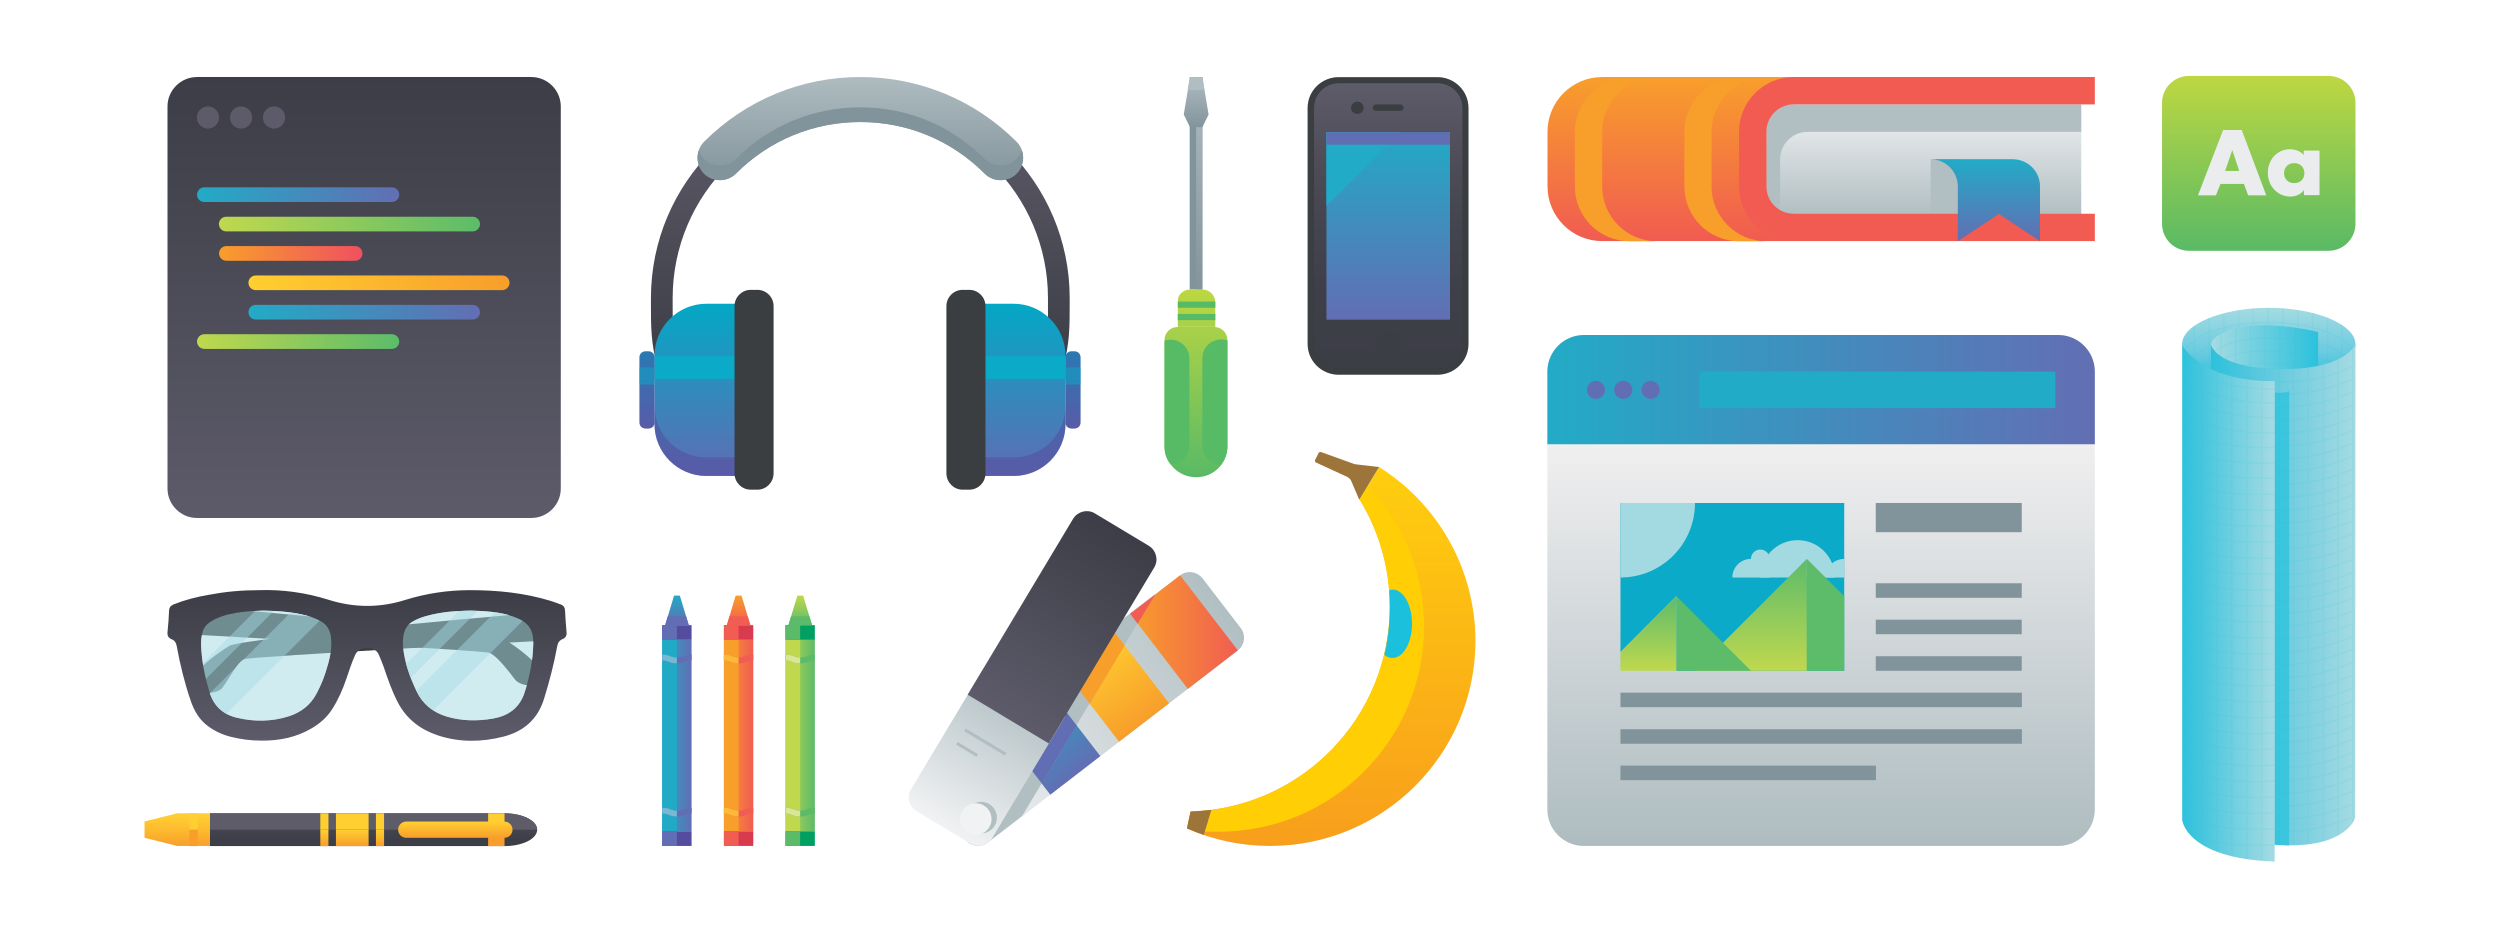 <svg id="Layer_1" xmlns="http://www.w3.org/2000/svg" xmlns:xlink="http://www.w3.org/1999/xlink" width="1600" height="600" viewBox="0 0 1600 600"><style>.st0{fill:url(#SVGID_1_);} .st1{fill:url(#SVGID_2_);} .st2{fill:#5F5C6A;} .st3{fill:#FFCF32;} .st4{fill:#F89E2B;} .st5{fill:url(#SVGID_3_);} .st6{fill:url(#SVGID_4_);} .st7{fill:url(#SVGID_5_);} .st8{fill:url(#SVGID_6_);} .st9{fill:url(#SVGID_7_);} .st10{fill:url(#SVGID_8_);} .st11{fill:url(#SVGID_9_);} .st12{fill:url(#SVGID_10_);} .st13{fill:none;stroke:#B1BFC3;stroke-width:2;stroke-miterlimit:10;} .st14{fill:#B1BFC3;} .st15{fill:#F15D52;} .st16{fill:#626EB3;} .st17{fill:url(#SVGID_11_);} .st18{fill:url(#SVGID_12_);} .st19{fill:#F1F2F3;} .st20{fill:url(#SVGID_13_);} .st21{fill:#FFCE04;} .st22{fill:#9D753A;} .st23{fill:#1BC0DD;} .st24{fill:#81939B;} .st25{fill:url(#SVGID_14_);} .st26{fill:url(#SVGID_15_);} .st27{fill:url(#SVGID_16_);} .st28{fill:#57BB66;} .st29{fill:#B0BEC2;} .st30{fill:url(#SVGID_17_);} .st31{fill:#3A3E41;} .st32{opacity:0.3;fill:#393E41;} .st33{fill:url(#SVGID_18_);} .st34{fill:url(#SVGID_19_);} .st35{fill:#22ABC6;} .st36{fill:url(#SVGID_20_);} .st37{opacity:0.8;fill:#FFCF32;} .st38{fill:#D93A4E;} .st39{fill:url(#SVGID_21_);} .st40{fill:url(#SVGID_22_);} .st41{fill:#21AAC5;} .st42{opacity:0.8;fill:#7ACCDB;} .st43{fill:#544C9E;} .st44{fill:url(#SVGID_23_);} .st45{fill:url(#SVGID_24_);} .st46{fill:#BFD84D;} .st47{fill:#5CBB69;} .st48{fill:#DAE695;} .st49{fill:#009F62;} .st50{fill:url(#SVGID_25_);} .st51{fill:url(#SVGID_26_);} .st52{fill:url(#SVGID_27_);} .st53{fill:#0BAAC8;} .st54{opacity:0.5;} .st55{fill:#534A9E;} .st56{fill:url(#SVGID_28_);} .st57{fill:url(#SVGID_29_);} .st58{opacity:0.5;fill:#534A9E;} .st59{opacity:0.5;fill:#0BAAC8;} .st60{fill:url(#SVGID_30_);} .st61{fill:url(#SVGID_31_);} .st62{fill:url(#SVGID_32_);} .st63{fill:#5D5B6A;} .st64{fill:url(#SVGID_33_);} .st65{fill:url(#SVGID_34_);} .st66{fill:url(#SVGID_35_);} .st67{fill:url(#SVGID_36_);} .st68{fill:url(#SVGID_37_);} .st69{fill:url(#SVGID_38_);} .st70{fill:url(#SVGID_39_);} .st71{fill:#A3DAE2;} .st72{opacity:0.45;} .st73{fill:url(#SVGID_40_);} .st74{fill:#EAECED;} .st75{fill:url(#SVGID_41_);} .st76{fill:url(#SVGID_42_);} .st77{fill:#F15B51;} .st78{fill:url(#SVGID_43_);} .st79{fill:url(#SVGID_44_);} .st80{fill:url(#SVGID_45_);} .st81{fill:url(#SVGID_46_);} .st82{fill:url(#SVGID_47_);} .st83{fill:#5CBC6A;} .st84{fill:url(#SVGID_48_);} .st85{opacity:0.1;} .st86{clip-path:url(#SVGID_49_);} .st87{fill:none;stroke:#1BC0DD;stroke-miterlimit:10;} .st88{fill:url(#SVGID_50_);} .st89{clip-path:url(#SVGID_51_);} .st90{fill:url(#SVGID_52_);} .st91{clip-path:url(#SVGID_53_);} .st92{opacity:0.6;fill:#1BC0DD;} .st93{fill:url(#SVGID_54_);} .st94{clip-path:url(#SVGID_55_);}</style><linearGradient id="SVGID_1_" gradientUnits="userSpaceOnUse" x1="113.417" y1="520.481" x2="113.417" y2="541.422"><stop offset="0" stop-color="#FFCF32"/><stop offset=".235" stop-color="#FFC831"/><stop offset=".629" stop-color="#FCB42E"/><stop offset="1" stop-color="#F89E2B"/></linearGradient><path class="st0" d="M113.4 520.5l-20.9 5.2v10.5l20.9 5.2h21v-20.9z"/><linearGradient id="SVGID_2_" gradientUnits="userSpaceOnUse" x1="239.063" y1="541.422" x2="239.063" y2="520.481"><stop offset="0" stop-color="#3C3E46"/><stop offset=".265" stop-color="#3E3F48"/><stop offset=".512" stop-color="#44454E"/><stop offset=".754" stop-color="#4F4E59"/><stop offset=".99" stop-color="#5E5B69"/><stop offset="1" stop-color="#5F5C6A"/></linearGradient><path class="st1" d="M322.8 520.5H134.4v21h188.5c11.6 0 20.9-4.7 20.9-10.5s-9.4-10.5-21-10.5z"/><path class="st2" d="M322.8 520.5c11.6 0 20.9 4.7 20.9 10.5h-20.9v-10.5z"/><path class="st2" d="M134.4 520.5h188.5V531H134.4z"/><path class="st3" d="M312.4 520.5h10.5V531h-10.5z"/><path class="st4" d="M312.4 531h10.5v10.5h-10.5z"/><path class="st3" d="M121.3 520.5h5.2V531h-5.2z"/><path class="st4" d="M121.3 531h5.2v10.5h-5.2z"/><linearGradient id="SVGID_3_" gradientUnits="userSpaceOnUse" x1="207.652" y1="530.952" x2="207.652" y2="541.422"><stop offset="0" stop-color="#FFCF32"/><stop offset="1" stop-color="#F89E2B"/></linearGradient><path class="st5" d="M205 531h5.2v10.5H205z"/><path class="st3" d="M205 520.5h5.2V531H205z"/><linearGradient id="SVGID_4_" gradientUnits="userSpaceOnUse" x1="243.251" y1="530.952" x2="243.251" y2="541.422"><stop offset="0" stop-color="#FFCF32"/><stop offset="1" stop-color="#F89E2B"/></linearGradient><path class="st6" d="M240.6 531h5.2v10.5h-5.2z"/><path class="st3" d="M240.6 520.5h5.2V531h-5.2zM215 520.5h20.9V531H215z"/><linearGradient id="SVGID_5_" gradientUnits="userSpaceOnUse" x1="225.451" y1="530.952" x2="225.451" y2="541.422"><stop offset="0" stop-color="#FFCF32"/><stop offset="1" stop-color="#F89E2B"/></linearGradient><path class="st7" d="M215 531h20.9v10.5H215z"/><linearGradient id="SVGID_6_" gradientUnits="userSpaceOnUse" x1="291.416" y1="525.717" x2="291.416" y2="536.187"><stop offset="0" stop-color="#FFCF32"/><stop offset="1" stop-color="#F89E2B"/></linearGradient><path class="st8" d="M322.8 536.2H260c-2.9 0-5.2-2.3-5.2-5.2 0-2.9 2.3-5.2 5.2-5.2h62.8c2.9 0 5.2 2.3 5.2 5.2.1 2.8-2.3 5.2-5.2 5.2z"/><g><linearGradient id="SVGID_7_" gradientUnits="userSpaceOnUse" x1="561.905" y1="-365.102" x2="784.008" y2="-365.102" gradientTransform="rotate(-37.57 1887.15 13.857)"><stop offset="0" stop-color="#F1F2F3"/><stop offset="1" stop-color="#B1BFC3"/></linearGradient><path class="st9" d="M755.3 368.2l-160 123.1c-4.4 3.4-5.2 9.8-1.8 14.2l24.6 32c3.4 4.4 9.8 5.2 14.2 1.8l160-123.1c4.4-3.4 5.2-9.8 1.8-14.2l-24.6-32c-3.5-4.3-9.8-5.2-14.2-1.8z"/><linearGradient id="SVGID_8_" gradientUnits="userSpaceOnUse" x1="642.67" y1="-334.815" x2="642.67" y2="-395.389" gradientTransform="rotate(-37.57 1887.15 13.857)"><stop offset="0" stop-color="#626EB3"/><stop offset="1" stop-color="#22ABC6"/></linearGradient><path class="st10" d="M704.2 483.9l-32 24.7-37-48 32-24.7z"/><linearGradient id="SVGID_9_" gradientUnits="userSpaceOnUse" x1="698.195" y1="-334.815" x2="698.195" y2="-395.389" gradientTransform="rotate(-37.57 1887.15 13.857)"><stop offset="0" stop-color="#F89E2B"/><stop offset="1" stop-color="#FFCF30"/></linearGradient><path class="st11" d="M748.2 450.1l-32 24.6-36.9-48 32-24.6z"/><linearGradient id="SVGID_10_" gradientUnits="userSpaceOnUse" x1="723.263" y1="404.541" x2="792.203" y2="404.541"><stop offset="0" stop-color="#F89E2B"/><stop offset="1" stop-color="#F15D52"/></linearGradient><path class="st12" d="M792.2 416.2l-32 24.7-36.9-48.1 32-24.6z"/><path class="st13" d="M625.4 480.9l18.5 24M617.4 487l12.3 16"/><path class="st14" d="M608.2 481.3l-14.7 24.4 24.4 31.7c3.4 4.4 9.8 5.2 14.2 1.8l22.1-17 23.1-38.6 61.9-103.3-131 101z"/><path class="st15" d="M739.4 380.5l-16.1 12.3 4.8 6.4z"/><path class="st4" d="M719.8 413.1l-8.5-11-32 24.6 18.1 23.7z"/><path class="st16" d="M677.4 483.7l11.7-19.4-21.9-28.4-32 24.7 31.6 40.9z"/><g><linearGradient id="SVGID_11_" gradientUnits="userSpaceOnUse" x1="-1790.641" y1="-2810.895" x2="-1689.686" y2="-2810.895" gradientTransform="rotate(-59.05 2355.79 -3254.594)"><stop offset="0" stop-color="#F1F2F3"/><stop offset="1" stop-color="#B1BFC3"/></linearGradient><path class="st17" d="M583 505.2c-2.9 4.8-1.3 11 3.5 13.9l34.6 20.8c4.8 2.9 11 1.3 13.9-3.5l46.7-77.9-51.9-31.2-46.8 77.9z"/><linearGradient id="SVGID_12_" gradientUnits="userSpaceOnUse" x1="-1709.877" y1="-2810.895" x2="-1568.539" y2="-2810.895" gradientTransform="rotate(-59.05 2355.79 -3254.594)"><stop offset="0" stop-color="#5D5B6A"/><stop offset="1" stop-color="#3C3D46"/></linearGradient><path class="st18" d="M686.8 332l-67.5 112.6 51.9 31.2 67.5-112.6c2.9-4.8 1.3-11-3.5-13.9l-34.6-20.8c-4.7-2.8-10.9-1.2-13.8 3.5z"/><path class="st13" d="M617.6 467.1l26 15.6M612.4 475.7l13 7.8"/><ellipse transform="rotate(-59.05 627.957 523.345)" class="st14" cx="628" cy="523.3" rx="10.1" ry="10.1"/><ellipse transform="rotate(-59.05 624.495 524.21)" class="st19" cx="624.5" cy="524.2" rx="10.1" ry="10.1"/></g></g><g><linearGradient id="SVGID_13_" gradientUnits="userSpaceOnUse" x1="852.038" y1="298.893" x2="852.038" y2="541.422"><stop offset="0" stop-color="#FFCE0E"/><stop offset="1" stop-color="#F89E1C"/></linearGradient><path class="st20" d="M882.6 298.9l-12.5 20.6c12.3 20 19.4 43.5 19.4 68.7 0 71.2-56.6 129.1-127.4 131.2l-2.3 10.8c16.2 7.3 34.1 11.2 53.1 11.2 72.4 0 131.4-58.7 131.4-131.4-.2-46.8-24.8-88-61.7-111.1z"/><path class="st21" d="M911.4 400.9c0-35-13.7-66.6-36-90.1l-5.4 8.7c12.3 20 19.4 43.5 19.4 68.7 0 71.2-56.6 129.1-127.4 131.2l-2.3 10.8c.6.2 2.8 1 3.4 1.4 6 .8 10.7.7 17 .7 72.4 0 131.3-58.7 131.3-131.4z"/><path class="st22" d="M882.6 298.9l-14.6-1.7-1.2-.2-21.4-7.7c-.6-.2-1 0-1.5.6l-2.3 4.6c-.2.6 0 1.2.6 1.5l20 9.2c1.2.6 2.3 1.7 2.7 2.9l5 11.7 12.7-20.9zM775.3 518.3c-4 .4-9.1.9-13.4 1.1l-2.3 10.8c3.5 1.5 7.1 2.9 10.8 4.2l4.9-16.1z"/><path class="st23" d="M891.2 421.1c6.9 0 12.5-9.8 12.5-21.9s-5.6-21.9-12.5-21.9c-.6 0-1.5.2-2.1.4.2 3.5.4 7.1.4 10.6 0 10.6-1.2 20.8-3.5 30.8 1.4 1.2 3.1 2 5.2 2z"/></g><g><path class="st24" d="M769.5 185.3h-8.1v-136h8.1v136z"/><linearGradient id="SVGID_14_" gradientUnits="userSpaceOnUse" x1="-1669.003" y1="-1855.267" x2="-1669.003" y2="-1719.304" gradientTransform="translate(2436.525 1904.598)"><stop offset="0" stop-color="#AEBCC0"/><stop offset="1" stop-color="#83949C"/></linearGradient><path class="st25" d="M769.5 185.3h-4v-136h4v136z"/><linearGradient id="SVGID_15_" gradientUnits="userSpaceOnUse" x1="-1670.984" y1="-1855.267" x2="-1670.984" y2="-1823.153" gradientTransform="translate(2436.525 1904.598)"><stop offset="0" stop-color="#AEBCC0"/><stop offset="1" stop-color="#83949C"/></linearGradient><path class="st26" d="M769.5 81.4l4-8.1-4-24h-7.9l-4 24 4 8.1h7.9z"/><linearGradient id="SVGID_16_" gradientUnits="userSpaceOnUse" x1="-1974.543" y1="2538.602" x2="-2094.657" y2="2538.602" gradientTransform="rotate(90 512.044 2791.995)"><stop offset="0" stop-color="#59BA65"/><stop offset="1" stop-color="#BDD741"/></linearGradient><path class="st27" d="M761.6 185.3h8.1c4.4 0 8.1 3.8 8.1 8.1v15.8h-24v-16.1c-.4-4.3 3.4-7.8 7.8-7.8zm3.7 120.1h.4c11.1 0 19.8-8.8 19.8-19.8v-68.2c0-4.4-3.8-8.1-8.1-8.1h-24c-4.4 0-8.1 3.8-8.1 8.1v68.2c.2 10.8 9 19.8 20 19.8z"/><path class="st28" d="M777.8 197h-24v-4h24v4zm0 7.9h-24v-4h24v4zm-8.3 24.4v56.1c0 6.5 5.4 11.9 11.9 11.9h.2c2.5-3.3 4-7.3 4-11.9v-67.6c-1.3-.4-2.5-.6-3.8-.6h-.2c-6.9.2-12.1 5.4-12.1 12.1zm-20.2 68c6.5 0 11.9-5.4 11.9-11.9v-56.1c0-6.5-5.4-11.9-11.9-11.9h-.2c-1.5 0-2.5.2-3.8.6v67.6c-.2 4.4 1.3 8.5 4 11.7z"/><path class="st29" d="M770.8 57.5l-1.3-8.1h-7.9l-1.5 8.1h10.7z"/></g><g><linearGradient id="SVGID_17_" gradientUnits="userSpaceOnUse" x1="888.424" y1="49.694" x2="888.424" y2="239.669"><stop offset="0" stop-color="#3C3D46"/><stop offset="1" stop-color="#33373A"/></linearGradient><path class="st30" d="M864.7 51.5h-12.1l-8 4.9-5.5 10.6v155.5l1.9 7.3 10.9 7.1h70.9l8.5-2.8 4.6-5.5 1.9-8.4V67l-3.7-8.8-7.7-4.9-10.5-1.8z"/><path class="st31" d="M939.8 69c0-10.8-8.9-19.6-19.8-19.6h-63.3c-10.9 0-19.8 8.8-19.8 19.6v151.2c0 10.8 8.9 19.6 19.8 19.6H920c10.9 0 19.8-8.8 19.8-19.6V69zm-19.7 166.9h-63.3c-8.7 0-15.8-7-15.8-15.7V69c0-8.7 7.1-15.7 15.8-15.7h63.3c8.7 0 15.8 7 15.8 15.7v151.2c0 8.7-7.1 15.7-15.8 15.7z"/><path class="st32" d="M939.8 69c0-10.8-8.9-19.6-19.8-19.6h-63.3c-10.9 0-19.8 8.8-19.8 19.6v151.2c0 10.8 8.9 19.6 19.8 19.6H920c10.9 0 19.8-8.8 19.8-19.6V69zm-19.7 166.9h-63.3c-8.7 0-15.8-7-15.8-15.7V69c0-8.7 7.1-15.7 15.8-15.7h63.3c8.7 0 15.8 7 15.8 15.7v151.2c0 8.7-7.1 15.7-15.8 15.7z"/><linearGradient id="SVGID_18_" gradientUnits="userSpaceOnUse" x1="888.423" y1="235.895" x2="888.423" y2="53.258"><stop offset="0" stop-color="#3C3E46"/><stop offset=".265" stop-color="#3E3F48"/><stop offset=".512" stop-color="#44454E"/><stop offset=".754" stop-color="#4F4E59"/><stop offset=".99" stop-color="#5E5B69"/><stop offset="1" stop-color="#5F5C6A"/></linearGradient><path class="st33" d="M935.9 69c0-8.7-7.1-15.7-15.8-15.7h-63.3c-8.7 0-15.8 7-15.8 15.7v151.2c0 8.7 7.1 15.7 15.8 15.7h63.3c8.7 0 15.8-7 15.8-15.7V69zm-87 135.5V84.7H928V204.5h-79.1z"/><linearGradient id="SVGID_19_" gradientUnits="userSpaceOnUse" x1="888.423" y1="84.68" x2="888.423" y2="204.555"><stop offset="0" stop-color="#21AAC5"/><stop offset="1" stop-color="#626EB3"/></linearGradient><path class="st34" d="M848.9 84.7H928v119.9h-79.1z"/><path class="st35" d="M848.9 84.7v47.1l47.4-47.1z"/><path class="st16" d="M848.9 84.7H928v7.9h-79.1z"/><path class="st31" d="M896.3 70.9h-15.8c-1.1 0-2-.9-2-2s.9-2 2-2h15.8c1.1 0 2 .9 2 2s-.9 2-2 2z"/><ellipse class="st31" cx="868.7" cy="69" rx="4" ry="3.9"/><path class="st32" d="M896.3 70.9h-15.8c-1.1 0-2-.9-2-2s.9-2 2-2h15.8c1.1 0 2 .9 2 2s-.9 2-2 2z"/><ellipse class="st32" cx="868.7" cy="69" rx="4" ry="3.9"/><ellipse class="st32" cx="888.4" cy="220.2" rx="8.4" ry="8.4"/></g><g><linearGradient id="SVGID_20_" gradientUnits="userSpaceOnUse" x1="5107.441" y1="-4232.905" x2="5107.441" y2="-4214.061" gradientTransform="rotate(-90 5137.19 441.008)"><stop offset="0" stop-color="#F89E2B"/><stop offset="1" stop-color="#F15D52"/></linearGradient><path class="st36" d="M463.3 409.5h18.8V532h-18.8z"/><path class="st4" d="M463.3 409.5h9.4V532h-9.4z"/><path class="st15" d="M468.7 420c1.1.4 2 .8 4 .8s2.9-.4 4-.8c1.3-.5 2.7-1.1 5.4-1.1v3.8c-2 0-2.9.4-4 .8-1.3.5-2.7 1.1-5.4 1.1s-4.1-.6-5.4-1.1c-1.1-.4-2-.8-4-.8v-3.8c2.7 0 4.1.6 5.4 1.1zM468.7 518c1.1.4 2 .8 4 .8s2.9-.4 4-.8c1.3-.5 2.7-1.1 5.4-1.1v3.8c-2 0-2.9.4-4 .8-1.3.5-2.7 1.1-5.4 1.1s-4.1-.6-5.4-1.1c-1.1-.4-2-.8-4-.8v-3.8c2.7 0 4.1.6 5.4 1.1z"/><path class="st37" d="M472.7 424.6v-3.8c-2 0-2.9-.4-4-.8-1.3-.5-2.7-1.1-5.4-1.1v3.8c2 0 2.9.4 4 .8 1.2.5 2.7 1.1 5.4 1.1zM472.7 522.6v-3.8c-2 0-2.9-.4-4-.8-1.3-.5-2.7-1.1-5.4-1.1v3.8c2 0 2.9.4 4 .8 1.2.5 2.7 1.1 5.4 1.1z"/><path class="st38" d="M463.3 532h18.8v9.4h-18.8zM463.3 400.1h18.8v9.4h-18.8z"/><path class="st15" d="M463.3 400.1h9.4v9.4h-9.4zM463.3 532h9.4v9.4h-9.4z"/><linearGradient id="SVGID_21_" gradientUnits="userSpaceOnUse" x1="5196.95" y1="-4223.483" x2="5178.106" y2="-4223.483" gradientTransform="rotate(-90 5137.19 441.008)"><stop offset="0" stop-color="#F89E2B"/><stop offset="1" stop-color="#F15D52"/></linearGradient><path class="st39" d="M465.2 400.1l5.6-18.9h3.8l5.6 18.9z"/><path class="st15" d="M466.9 394.4l-1.7 5.7h15l-1.7-5.7z"/><g><linearGradient id="SVGID_22_" gradientUnits="userSpaceOnUse" x1="5107.441" y1="-4272.355" x2="5107.441" y2="-4253.512" gradientTransform="rotate(-90 5137.19 441.008)"><stop offset="0" stop-color="#21AAC5"/><stop offset="1" stop-color="#626EB3"/></linearGradient><path class="st40" d="M423.8 409.5h18.8V532h-18.8z"/><path class="st41" d="M423.8 409.5h9.4V532h-9.4z"/><path class="st16" d="M429.2 420c1.1.4 2 .8 4 .8s2.9-.4 4-.8c1.3-.5 2.7-1.1 5.4-1.1v3.8c-2 0-2.9.4-4 .8-1.3.5-2.7 1.1-5.4 1.1s-4.1-.6-5.4-1.1c-1.1-.4-2-.8-4-.8v-3.8c2.7 0 4.2.6 5.4 1.1zM429.2 518c1.1.4 2 .8 4 .8s2.9-.4 4-.8c1.3-.5 2.7-1.1 5.4-1.1v3.8c-2 0-2.9.4-4 .8-1.3.5-2.7 1.1-5.4 1.1s-4.1-.6-5.4-1.1c-1.1-.4-2-.8-4-.8v-3.8c2.7 0 4.2.6 5.4 1.1z"/><path class="st42" d="M433.2 424.6v-3.8c-2 0-2.9-.4-4-.8-1.3-.5-2.7-1.1-5.4-1.1v3.8c2 0 2.9.4 4 .8 1.3.5 2.7 1.1 5.4 1.1zM433.2 522.6v-3.8c-2 0-2.9-.4-4-.8-1.3-.5-2.7-1.1-5.4-1.1v3.8c2 0 2.9.4 4 .8 1.3.5 2.7 1.1 5.4 1.1z"/><path class="st43" d="M423.8 532h18.8v9.4h-18.8zM423.8 400.1h18.8v9.4h-18.8z"/><path class="st16" d="M423.8 400.1h9.4v9.4h-9.4zM423.8 532h9.4v9.4h-9.4z"/><linearGradient id="SVGID_23_" gradientUnits="userSpaceOnUse" x1="5196.95" y1="-4262.934" x2="5178.106" y2="-4262.934" gradientTransform="rotate(-90 5137.19 441.008)"><stop offset="0" stop-color="#21AAC5"/><stop offset="1" stop-color="#626EB3"/></linearGradient><path class="st44" d="M425.7 400.1l5.7-18.9h3.7l5.7 18.9z"/><path class="st16" d="M427.4 394.4l-1.7 5.7h15.1l-1.7-5.7z"/></g><g><linearGradient id="SVGID_24_" gradientUnits="userSpaceOnUse" x1="5107.441" y1="-4174.611" x2="5107.441" y2="-4193.455" gradientTransform="rotate(-90 5137.19 441.008)"><stop offset="0" stop-color="#5CBB69"/><stop offset="1" stop-color="#BFD84D"/></linearGradient><path class="st45" d="M502.7 409.5h18.8V532h-18.8z"/><path class="st46" d="M502.7 409.5h9.4V532h-9.4z"/><path class="st47" d="M508.1 420c1.1.4 2 .8 4 .8s2.9-.4 4-.8c1.3-.5 2.7-1.1 5.4-1.1v3.8c-2 0-2.9.4-4 .8-1.3.5-2.7 1.1-5.4 1.1s-4.1-.6-5.4-1.1c-1.1-.4-2-.8-4-.8v-3.8c2.7 0 4.2.6 5.4 1.1zM508.1 518c1.1.4 2 .8 4 .8s2.9-.4 4-.8c1.3-.5 2.7-1.1 5.4-1.1v3.8c-2 0-2.9.4-4 .8-1.3.5-2.7 1.1-5.4 1.1s-4.1-.6-5.4-1.1c-1.1-.4-2-.8-4-.8v-3.8c2.7 0 4.2.6 5.4 1.1z"/><path class="st48" d="M512.1 424.6v-3.8c-2 0-2.9-.4-4-.8-1.3-.5-2.7-1.1-5.4-1.1v3.8c2 0 2.9.4 4 .8 1.3.5 2.7 1.1 5.4 1.1zM512.1 522.6v-3.8c-2 0-2.9-.4-4-.8-1.3-.5-2.7-1.1-5.4-1.1v3.8c2 0 2.9.4 4 .8 1.3.5 2.7 1.1 5.4 1.1z"/><path class="st49" d="M502.7 532h18.8v9.4h-18.8zM502.7 400.1h18.8v9.4h-18.8z"/><path class="st47" d="M502.7 400.1h9.4v9.4h-9.4zM502.7 532h9.4v9.4h-9.4z"/><linearGradient id="SVGID_25_" gradientUnits="userSpaceOnUse" x1="5178.106" y1="-4184.033" x2="5196.95" y2="-4184.033" gradientTransform="rotate(-90 5137.19 441.008)"><stop offset="0" stop-color="#5CBB69"/><stop offset="1" stop-color="#BFD84D"/></linearGradient><path class="st50" d="M504.6 400.1l5.7-18.9h3.7l5.7 18.9z"/><path class="st47" d="M506.3 394.4l-1.7 5.7h15.1l-1.7-5.7z"/></g></g><g><linearGradient id="SVGID_26_" gradientUnits="userSpaceOnUse" x1="550.578" y1="234.375" x2="550.578" y2="56.776"><stop offset="0" stop-color="#3C3E46"/><stop offset="1" stop-color="#5F5C6A"/></linearGradient><path class="st51" d="M421 234.4c-4.5-13-4.4-26.7-4.4-40v-3.6c0-73.9 60.1-134 134-134s134 60.1 134 134v3.6c0 13.3.1 27-4.4 40l-13.1-4.5c3.7-10.8 3.7-22.8 3.6-35.5v-3.6c0-66.2-53.9-120.1-120.1-120.1s-120.1 53.9-120.1 120.1v3.6c0 12.7-.1 24.7 3.6 35.5l-13.1 4.5z"/><linearGradient id="SVGID_27_" gradientUnits="userSpaceOnUse" x1="897.083" y1="194.354" x2="897.083" y2="304.588" gradientTransform="matrix(-1 0 0 1 1350.296 0)"><stop offset="0" stop-color="#03A8C6"/><stop offset="1" stop-color="#606CB2"/></linearGradient><path class="st52" d="M452.1 304.6h35.4V194.4h-35.4c-18.3 0-33.2 14.9-33.2 33.2v43.8c0 18.3 14.9 33.2 33.2 33.2z"/><path class="st53" d="M418.9 227.8h58.9v14.7h-58.9z"/><path class="st54 st55" d="M418.9 259.7v11.9c0 18.2 14.8 33 33 33h35.7v-11.9h-35.7c-18.2 0-33-14.8-33-33z"/><path class="st31" d="M484.7 313.4h-4.2c-5.7 0-10.4-4.6-10.4-10.4V195.9c0-5.7 4.6-10.4 10.4-10.4h4.2c5.7 0 10.4 4.6 10.4 10.4V303c-.1 5.8-4.7 10.4-10.4 10.4z"/><linearGradient id="SVGID_28_" gradientUnits="userSpaceOnUse" x1="195.365" y1="194.354" x2="195.365" y2="304.588" gradientTransform="translate(452.21)"><stop offset="0" stop-color="#03A8C6"/><stop offset="1" stop-color="#606CB2"/></linearGradient><path class="st56" d="M648.7 304.6h-35.4V194.4h35.4c18.3 0 33.2 14.9 33.2 33.2v43.8c0 18.3-14.9 33.2-33.2 33.2z"/><path class="st53" d="M623 227.8h58.9v14.7H623z"/><path class="st54 st55" d="M681.9 259.7v11.9c0 18.2-14.8 33-33 33h-35.7v-11.9h35.7c18.2 0 33-14.8 33-33z"/><path class="st31" d="M616.1 313.4h4.2c5.7 0 10.4-4.6 10.4-10.4V195.9c0-5.7-4.6-10.4-10.4-10.4h-4.2c-5.7 0-10.4 4.6-10.4 10.4V303c.1 5.8 4.7 10.4 10.4 10.4z"/><linearGradient id="SVGID_29_" gradientUnits="userSpaceOnUse" x1="686.72" y1="224.778" x2="686.72" y2="274.165"><stop offset="0" stop-color="#03A8C6"/><stop offset="1" stop-color="#606CB2"/></linearGradient><path class="st57" d="M687.8 274.2h-2.2c-2.1 0-3.7-1.7-3.7-3.7v-41.9c0-2.1 1.7-3.7 3.7-3.7h2.2c2.1 0 3.7 1.7 3.7 3.7v41.9c0 2-1.6 3.7-3.7 3.7z"/><path class="st58" d="M687.8 274.2h-2.2c-2.1 0-3.7-1.7-3.7-3.7v-41.9c0-2.1 1.7-3.7 3.7-3.7h2.2c2.1 0 3.7 1.7 3.7 3.7v41.9c0 2-1.6 3.7-3.7 3.7z"/><path class="st59" d="M681.9 235.1h9.6v11h-9.6z"/><linearGradient id="SVGID_30_" gradientUnits="userSpaceOnUse" x1="414.069" y1="224.778" x2="414.069" y2="274.165"><stop offset="0" stop-color="#03A8C6"/><stop offset="1" stop-color="#606CB2"/></linearGradient><path class="st60" d="M415.2 274.2H413c-2.1 0-3.7-1.7-3.7-3.7v-41.9c0-2.1 1.7-3.7 3.7-3.7h2.2c2.1 0 3.7 1.7 3.7 3.7v41.9c0 2-1.7 3.7-3.7 3.7z"/><path class="st58" d="M415.2 274.2H413c-2.1 0-3.7-1.7-3.7-3.7v-41.9c0-2.1 1.7-3.7 3.7-3.7h2.2c2.1 0 3.7 1.7 3.7 3.7v41.9c0 2-1.7 3.7-3.7 3.7z"/><path class="st59" d="M409.2 235.1h9.6v11h-9.6z"/><linearGradient id="SVGID_31_" gradientUnits="userSpaceOnUse" x1="550.577" y1="49.331" x2="550.577" y2="115.319"><stop offset="0" stop-color="#AEBCC0"/><stop offset="1" stop-color="#83949C"/></linearGradient><path class="st61" d="M640.4 115.3c-3.7 0-7.4-1.4-10.2-4.2-21.3-21.3-49.5-33-79.6-33-30.1 0-58.4 11.7-79.6 33-5.6 5.6-14.7 5.6-20.4 0-5.6-5.6-5.6-14.7 0-20.4 26.7-26.7 62.2-41.4 100-41.4s73.3 14.7 100 41.4c5.6 5.6 5.6 14.7 0 20.4-2.8 2.8-6.5 4.2-10.2 4.2z"/><g><path class="st24" d="M650.6 101.7c-2.8 2.8-6.5 4.2-10.2 4.2-3.7 0-7.4-1.4-10.2-4.2-21.3-21.3-49.5-33-79.6-33-30.1 0-58.4 11.7-79.6 33-5.6 5.6-14.7 5.6-20.4 0-1.6-1.6-2.7-3.5-3.4-5.5-1.7 5-.6 10.9 3.4 14.9 5.6 5.6 14.7 5.6 20.4 0 21.3-21.3 49.5-33 79.6-33 30.1 0 58.4 11.7 79.6 33 2.8 2.8 6.5 4.2 10.2 4.2 3.7 0 7.4-1.4 10.2-4.2 4-4 5.2-9.8 3.4-14.9-.7 2-1.8 3.9-3.4 5.5z"/></g></g><g><linearGradient id="SVGID_32_" gradientUnits="userSpaceOnUse" x1="233.08" y1="331.461" x2="233.08" y2="49.331"><stop offset="0" stop-color="#5D5B6A"/><stop offset="1" stop-color="#3C3D46"/></linearGradient><path class="st62" d="M358.9 312.7c0 10.3-8.5 18.8-18.8 18.8H126c-10.3 0-18.8-8.5-18.8-18.8V68.1c0-10.3 8.5-18.8 18.8-18.8h214.1c10.3 0 18.8 8.5 18.8 18.8v244.6z"/><circle class="st63" cx="133.1" cy="75.2" r="7.1"/><circle class="st63" cx="154.3" cy="75.2" r="7.1"/><circle class="st63" cx="175.4" cy="75.2" r="7.1"/><linearGradient id="SVGID_33_" gradientUnits="userSpaceOnUse" x1="126.038" y1="124.565" x2="255.481" y2="124.565"><stop offset="0" stop-color="#22ABC6"/><stop offset="1" stop-color="#626EB3"/></linearGradient><path class="st64" d="M250.8 129.3h-120c-2.6 0-4.7-2.1-4.7-4.7s2.1-4.7 4.7-4.7h120c2.6 0 4.7 2.1 4.7 4.7s-2.1 4.7-4.7 4.7z"/><linearGradient id="SVGID_34_" gradientUnits="userSpaceOnUse" x1="126.038" y1="218.608" x2="255.481" y2="218.608"><stop offset="0" stop-color="#C0D84E"/><stop offset="1" stop-color="#5CBC6A"/></linearGradient><path class="st65" d="M250.8 223.3h-120c-2.6 0-4.7-2.1-4.7-4.7s2.1-4.7 4.7-4.7h120c2.6 0 4.7 2.1 4.7 4.7s-2.1 4.7-4.7 4.7z"/><linearGradient id="SVGID_35_" gradientUnits="userSpaceOnUse" x1="158.953" y1="199.799" x2="307.205" y2="199.799"><stop offset="0" stop-color="#22ABC6"/><stop offset="1" stop-color="#626EB3"/></linearGradient><path class="st66" d="M302.5 204.5H163.7c-2.6 0-4.7-2.1-4.7-4.7s2.1-4.7 4.7-4.7h138.8c2.6 0 4.7 2.1 4.7 4.7s-2.1 4.7-4.7 4.7z"/><linearGradient id="SVGID_36_" gradientUnits="userSpaceOnUse" x1="140.145" y1="143.373" x2="307.205" y2="143.373"><stop offset="0" stop-color="#C0D84E"/><stop offset="1" stop-color="#5CBC6A"/></linearGradient><path class="st67" d="M302.5 148.1H144.8c-2.6 0-4.7-2.1-4.7-4.7s2.1-4.7 4.7-4.7h157.7c2.6 0 4.7 2.1 4.7 4.7s-2.1 4.7-4.7 4.7z"/><linearGradient id="SVGID_37_" gradientUnits="userSpaceOnUse" x1="158.953" y1="180.991" x2="326.014" y2="180.991"><stop offset="0" stop-color="#FFCF30"/><stop offset="1" stop-color="#F89E2B"/></linearGradient><path class="st68" d="M321.3 185.7H163.7c-2.6 0-4.7-2.1-4.7-4.7s2.1-4.7 4.7-4.7h157.7c2.6 0 4.7 2.1 4.7 4.7s-2.2 4.7-4.8 4.7z"/><linearGradient id="SVGID_38_" gradientUnits="userSpaceOnUse" x1="140.145" y1="162.182" x2="231.97" y2="162.182"><stop offset="0" stop-color="#F89E2B"/><stop offset="1" stop-color="#F05060"/></linearGradient><path class="st69" d="M227.3 166.9h-82.4c-2.6 0-4.7-2.1-4.7-4.7s2.1-4.7 4.7-4.7h82.4c2.6 0 4.7 2.1 4.7 4.7s-2.1 4.7-4.7 4.7z"/></g><g><path class="st31" d="M111.3 386.7s202.9 17.3 211.5 22.5c8.6 5.2 22.5 15.5 24.9 23.5 2.4 8-14 7.5-18 2.3s-11.8-15.5-16.5-17.2-197.8-12.1-197.8-12.1l-4.1-19z"/><path class="st31" d="M358.4 390.8s-202.9 17.3-211.5 22.5-22.5 15.5-24.9 23.5c-2.4 8 16.3 8.6 20.3 3.4 4-5.2 9.6-16.7 14.3-18.4s197.8-12.1 197.8-12.1l4-18.9z"/><linearGradient id="SVGID_39_" gradientUnits="userSpaceOnUse" x1="234.923" y1="474.125" x2="234.923" y2="377.617"><stop offset="0" stop-color="#5D5B6A"/><stop offset="1" stop-color="#3C3D46"/></linearGradient><path class="st70" d="M165.9 377.7c14.5-.5 29.7 1.5 44.5 6.2 16.2 5.1 32.6 5.2 48.8.1 13.5-4.2 27.3-6.3 41.5-6.3 17.5 0 34.7 1.7 51.5 6.8 2.3.7 4.6 1.6 6.8 2.4 1.6.6 2.5 1.7 2.6 3.6.2 4.7.6 9.4 1 14.1.2 2.2-.6 3.6-2.5 4.4-2.2.9-3.1 2.4-3.5 4.7-2.1 11.4-5 22.5-8.4 33.5-4.1 13.2-13.1 21-26.2 24.3-13.9 3.5-27.8 3.7-41.6-.8-11.2-3.7-20.2-10.4-25.8-21.2-3.8-7.3-6.4-14.9-9-22.6-.9-2.6-2-5-3-7.5-1.5-3.8-4.4-4.6-8-4.6-3.6 0-6 1.4-7.5 4.8-2.2 4.9-3.7 9.9-5.5 15-2.3 6.8-5.2 13.3-9.1 19.4-3.3 5.1-7.7 9-13 12.1-10 5.9-20.8 8-32.3 7.9-6.5 0-12.9-.8-19.3-2.4-5.4-1.3-10.3-3.6-14.7-6.8-5.5-4-8.8-9.6-11-15.9-4-11.5-6.9-23.4-9.1-35.4-.4-2.2-1.3-3.6-3.3-4.4-2-.8-2.8-2.2-2.6-4.5.5-4.6.8-9.2 1-13.7.1-2.2 1.1-3.3 3-4.1 7.2-2.9 14.7-4.8 22.3-6.1 10.5-2 20.9-3 32.4-3zm2.5 13.1c-3.9.3-8.5.2-13 .8-6.1.8-12.2 1.9-17.8 4.7-3.8 1.9-7.1 4.2-8.1 8.8-.6 2.6-.9 5.2-.8 7.8.4 10.3 2.4 20.3 5.4 30.1 2.7 8.7 8.5 14.2 17.3 16.3 11.1 2.7 22.3 2.6 33.2-.8 8-2.5 14.2-7.3 18.1-14.8 2.3-4.4 4.3-9 5.8-13.8 2.3-7.3 4.3-14.6 3.3-22.4-.6-4.3-2.4-7.8-6.4-10-1.9-1-3.7-1.9-5.7-2.5-10.1-3.3-20.3-4-31.3-4.2zm132.7 0c-6.9.2-13.5.4-20.1 1.6-5.9 1.1-11.7 2.4-16.9 5.4-2.9 1.7-4.7 4.1-5.5 7.3-.8 3-.9 6.1-.6 9.2 1 9.9 4.3 19 8.5 27.9 3.9 8.3 10.4 13.6 19.1 16.3 9.8 3 19.8 3.1 29.8 1.4 9.9-1.7 17.1-6.8 20.3-16.6 3.3-10.1 5.3-20.4 5.6-31.1.3-9.2-3-13.9-11.6-17.2-.4-.2-.9-.3-1.3-.5-9-3-18.3-3.5-27.3-3.7z"/><g class="st54"><path class="st71" d="M329.7 395.1c-.4-.2-.9-.3-1.3-.5-8.9-3.1-18.2-3.6-27.3-3.8-6.9.2-13.5.4-20.1 1.6-5.9 1.1-11.7 2.4-16.9 5.4-2.9 1.7-4.7 4.1-5.5 7.3-.8 3-.9 6.1-.6 9.2 1 9.9 4.3 19 8.5 27.9 3.9 8.3 10.4 13.6 19.1 16.3 9.8 3 19.8 3.1 29.8 1.4 9.9-1.7 17.1-6.8 20.3-16.6 3.3-10.1 5.3-20.4 5.6-31.1.2-9.2-3-13.9-11.6-17.1zM205.3 397.6c-1.9-1-3.7-1.9-5.7-2.5-9.9-3.3-20.1-4-31.2-4.3-3.9.3-8.5.2-13 .8-6.1.8-12.2 1.9-17.8 4.7-3.8 1.9-7.1 4.2-8.1 8.8-.6 2.6-.9 5.2-.8 7.8.4 10.3 2.4 20.3 5.4 30.1 2.7 8.7 8.5 14.2 17.3 16.3 11.1 2.7 22.3 2.6 33.2-.8 8-2.5 14.2-7.3 18.1-14.8 2.3-4.4 4.3-9 5.8-13.8 2.3-7.3 4.3-14.6 3.3-22.4-.7-4.3-2.5-7.8-6.5-9.9z"/></g><g class="st72"><path class="st71" d="M199.5 395c-4.4-1.5-8.9-2.4-13.5-3l-51.7 51.7c2.1 6 5.6 10.4 10.7 13.1l59.6-59.6c-1.6-.8-3.3-1.6-5.1-2.2zM168.4 390.8c-1.6.1-3.3.2-5.1.2l-33.5 33.5c.5 3.4 1.2 6.7 2 10l43.5-43.5c-2.3-.1-4.6-.2-6.9-.2z"/></g><g class="st72"><path class="st71" d="M329.7 395.1c-.4-.2-.9-.3-1.3-.5-3.9-1.4-7.8-2.2-11.7-2.8L266.5 442s0 .1.1.1c2.5 5.4 6.1 9.5 10.7 12.5l57.3-57.3c-1.5-.8-3.1-1.5-4.9-2.2zM301.1 390.8c-2.4.1-4.9.1-7.3.3L259.9 425c.8 3 1.8 6 2.9 8.9l42.9-42.9c-1.5-.1-3.1-.2-4.6-.2z"/></g></g><g><linearGradient id="SVGID_40_" gradientUnits="userSpaceOnUse" x1="1445.611" y1="160.464" x2="1445.611" y2="48.578"><stop offset="0" stop-color="#59BA65"/><stop offset="1" stop-color="#BDD741"/></linearGradient><path class="st73" d="M1490.3 160.5h-89.4c-9.5 0-17.2-7.7-17.2-17.2V65.8c0-9.5 7.7-17.2 17.2-17.2h89.4c9.5 0 17.2 7.7 17.2 17.2v77.4c0 9.5-7.7 17.3-17.2 17.3z"/><path class="st74" d="M1421.1 117.7l-2.9 7.3h-11.5l16.1-41.8h11.9l15.7 41.8h-11.6l-2.7-7.3h-15zm7.6-21.6h-.1l-4.5 13.3h9l-4.4-13.3zM1484.6 124.9h-10.1v-3.2h-.1c-1.8 2.8-5.3 4.1-8.6 4.1-8.4 0-14.4-7-14.4-15.2s5.8-15.1 14.2-15.1c3.3 0 6.7 1.2 8.8 3.7v-2.8h10.1v28.5zm-22.8-14.1c0 3.6 2.4 6.4 6.5 6.4s6.5-2.8 6.5-6.4c0-3.5-2.4-6.4-6.5-6.4s-6.5 2.9-6.5 6.4z"/></g><g><linearGradient id="SVGID_41_" gradientUnits="userSpaceOnUse" x1="1069.168" y1="154.436" x2="1069.168" y2="49.331"><stop offset="0" stop-color="#F15B51"/><stop offset="1" stop-color="#F89E2B"/></linearGradient><path class="st75" d="M1025.4 49.3c-19.3 0-35 15.7-35 35v35c0 19.3 15.7 35 35 35H1148v-105h-122.6z"/><path class="st4" d="M1025.4 119.4v-35c0-19.3 15.7-35 35-35h-17.5c-19.3 0-35 15.7-35 35v35c0 19.3 15.7 35 35 35h17.5c-19.3 0-35-15.7-35-35zM1095.4 119.4v-35c0-19.3 15.7-35 35-35H1113c-19.3 0-35 15.7-35 35v35c0 19.3 15.7 35 35 35h17.5c-19.4 0-35.1-15.7-35.1-35z"/><linearGradient id="SVGID_42_" gradientUnits="userSpaceOnUse" x1="1231.205" y1="136.918" x2="1231.205" y2="66.848"><stop offset="0" stop-color="#B1BFC3"/><stop offset="1" stop-color="#F1F2F3"/></linearGradient><path class="st76" d="M1130.5 66.8H1332v70.1h-201.5z"/><path class="st14" d="M1130.5 69.1v67.8h8.8v-35c0-9.7 7.8-17.5 17.5-17.5H1332V66.8h-200.3c-.5.8-.8 1.6-1.2 2.3z"/><path class="st14" d="M1235.6 101.9h17.5v35h-17.5z"/><path class="st77" d="M1148 49.3c-19.3 0-35 15.7-35 35v35c0 19.3 15.7 35 35 35h192.7v-17.5H1148c-9.7 0-17.5-7.8-17.5-17.5v-35c0-9.7 7.8-17.5 17.5-17.5h192.7V49.3H1148z"/><linearGradient id="SVGID_43_" gradientUnits="userSpaceOnUse" x1="1270.62" y1="154.436" x2="1270.62" y2="101.883"><stop offset="0" stop-color="#626EB3"/><stop offset="1" stop-color="#22ABC6"/></linearGradient><path class="st78" d="M1288.1 101.9h-52.6c9.7 0 17.5 7.8 17.5 17.5v35l26.3-17.5 26.3 17.5v-35c.1-9.7-7.8-17.5-17.5-17.5z"/></g><g><linearGradient id="SVGID_44_" gradientUnits="userSpaceOnUse" x1="990.34" y1="249.464" x2="1340.69" y2="249.464"><stop offset="0" stop-color="#22ABC6"/><stop offset="1" stop-color="#626EB3"/></linearGradient><path class="st79" d="M1317.3 214.4h-303.6c-12.9 0-23.4 10.5-23.4 23.4v46.7h350.4v-46.7c0-12.9-10.5-23.4-23.4-23.4z"/><linearGradient id="SVGID_45_" gradientUnits="userSpaceOnUse" x1="1165.515" y1="284.499" x2="1165.515" y2="541.422"><stop offset="0" stop-color="#F0EFF0"/><stop offset="1" stop-color="#AEBCC0"/></linearGradient><path class="st80" d="M1013.7 541.4h303.6c12.9 0 23.4-10.5 23.4-23.4V284.5H990.3v233.6c0 12.9 10.5 23.3 23.4 23.3z"/><path class="st24" d="M1200.5 321.9h93.4v18.7h-93.4zM1200.5 373.3h93.4v9.3h-93.4zM1200.5 396.6h93.4v9.3h-93.4zM1200.5 420h93.4v9.3h-93.4zM1037.1 443.3H1294v9.3h-256.9zM1037.1 466.7H1294v9.3h-256.9zM1037.1 490h163.5v9.3h-163.5z"/><path class="st53" d="M1037.1 321.9v95.5l35.8-35.8v47.7h107.4V321.9z"/><path class="st71" d="M1037.1 417.4v11.9h35.8v-47.7z"/><linearGradient id="SVGID_46_" gradientUnits="userSpaceOnUse" x1="1054.966" y1="429.305" x2="1054.966" y2="381.556"><stop offset="0" stop-color="#C0D84E"/><stop offset="1" stop-color="#5CBC6A"/></linearGradient><path class="st81" d="M1037.1 417.4v11.9h35.8v-47.7z"/><path class="st71" d="M1120.6 357.7c-6.6 0-11.9 5.3-11.9 11.9h23.9c0-6.6-5.4-11.9-12-11.9zM1168.4 369.6h11.9v-11.9c-6.6 0-11.9 5.3-11.9 11.9z"/><path class="st71" d="M1150.5 345.7c-13.2 0-23.9 10.7-23.9 23.9h47.7c0-13.2-10.6-23.9-23.8-23.9z"/><circle class="st71" cx="1126.6" cy="357.7" r="6"/><linearGradient id="SVGID_47_" gradientUnits="userSpaceOnUse" x1="1120.621" y1="429.305" x2="1120.621" y2="357.682"><stop offset="0" stop-color="#C0D84E"/><stop offset="1" stop-color="#5CBC6A"/></linearGradient><path class="st82" d="M1084.8 429.3l71.6-71.6v71.6z"/><path class="st83" d="M1072.9 381.6l47.7 47.7h-47.7zM1156.4 357.7l23.9 23.9v47.7h-23.9z"/><path class="st71" d="M1037.1 369.6c26.4 0 47.7-21.4 47.7-47.7h-47.7v47.7z"/><g><path class="st35" d="M1087.7 237.8h227.7v23.4h-227.7z"/><circle class="st16" cx="1021.4" cy="249.5" r="5.8"/><circle class="st16" cx="1038.9" cy="249.5" r="5.8"/><circle class="st16" cx="1056.4" cy="249.5" r="5.8"/></g></g><g><linearGradient id="SVGID_48_" gradientUnits="userSpaceOnUse" x1="1451.999" y1="243.772" x2="1451.999" y2="197.017"><stop offset="0" stop-color="#2CC1DC"/><stop offset=".404" stop-color="#6CCBDF"/><stop offset="1" stop-color="#A5DBE2"/></linearGradient><path class="st84" d="M1396.5 220.4c0 12.9 25.6 23.4 55.5 23.4s55.5-10.5 55.5-23.4c0-12.9-25.6-23.4-55.5-23.4s-55.5 10.5-55.5 23.4z"/><g class="st85"><defs><path id="SVGID_108_" class="st85" d="M1396.5 220.4c0 12.9 25.6 23.4 55.5 23.4s55.5-10.5 55.5-23.4c0-12.9-25.6-23.4-55.5-23.4s-55.5 10.5-55.5 23.4z"/></defs><clipPath id="SVGID_49_"><use xlink:href="#SVGID_108_" overflow="visible"/></clipPath><g class="st86"><path class="st87" d="M1366.4 193.6v374.3M1375.9 193.6v374.3M1385.4 193.6v374.3M1394.8 193.6v374.3M1404.3 193.6v374.3M1413.8 193.6v374.3M1423.3 193.6v374.3M1432.7 193.6v374.3M1442.2 193.6v374.3M1451.7 193.6v374.3M1461.1 193.6v374.3M1470.6 193.6v374.3M1480.1 193.6v374.3M1489.6 193.6v374.3M1499 193.6v374.3M1508.5 193.6v374.3M1513.2 193.6v374.3"/></g><g class="st86"><path class="st87" d="M1396.5 229.7c0 12.9 25.6 23.4 55.5 23.4s55.5-10.5 55.5-23.4-25.6-23.4-55.5-23.4-55.5 10.4-55.5 23.4z"/><path class="st87" d="M1396.5 238.9c0 12.9 25.6 23.4 55.5 23.4s55.5-10.5 55.5-23.4-25.6-23.4-55.5-23.4-55.5 10.5-55.5 23.4z"/><path class="st87" d="M1396.5 248.2c0 12.9 25.6 23.4 55.5 23.4s55.5-10.5 55.5-23.4-25.6-23.4-55.5-23.4-55.5 10.5-55.5 23.4z"/></g></g><linearGradient id="SVGID_50_" gradientUnits="userSpaceOnUse" x1="1483.586" y1="224.559" x2="1415.036" y2="224.559"><stop offset="0" stop-color="#2CC1DC"/><stop offset="1" stop-color="#A5DBE2"/></linearGradient><path class="st88" d="M1483.6 239.3v-26.8s-44.3-11.4-65 2.9c-17.2 11.7 32.1 31.6 65 23.9z"/><g class="st85"><defs><path id="SVGID_111_" class="st85" d="M1483.6 239.3v-26.8s-44.3-11.4-65 2.9c-17.2 11.7 32.1 31.6 65 23.9z"/></defs><clipPath id="SVGID_51_"><use xlink:href="#SVGID_111_" overflow="visible"/></clipPath><g class="st89"><path class="st87" d="M1364.6 193.6v374.3M1369.3 193.6v374.3M1374.1 193.6v374.3M1378.8 193.6v374.3M1383.5 193.6v374.3M1388.3 193.6v374.3M1393 193.6v374.3M1397.7 193.6v374.3M1402.5 193.6v374.3M1407.2 193.6v374.3M1411.9 193.6v374.3M1421.4 193.6v374.3M1430.9 193.6v374.3M1440.3 193.6v374.3M1449.8 193.6v374.3M1459.3 193.6v374.3M1468.8 193.6v374.3M1478.2 193.6v374.3M1487.7 193.6v374.3M1492.4 193.6v374.3M1497.2 193.6v374.3M1501.9 193.6v374.3M1506.6 193.6v374.3M1511.4 193.6v374.3"/></g><g class="st89"><path class="st87" d="M1483.6 221.2s-39.7-13.1-66.2 3.4M1483.6 229s-39.1-10.2-59.7.4M1483.7 236.9s-37.4-9.1-55-.8"/></g></g><linearGradient id="SVGID_52_" gradientUnits="userSpaceOnUse" x1="1415.036" y1="380.743" x2="1507.524" y2="380.743"><stop offset="0" stop-color="#2CC1DC"/><stop offset=".254" stop-color="#51C6DD"/><stop offset=".754" stop-color="#8AD3E0"/><stop offset="1" stop-color="#A5DBE2"/></linearGradient><path class="st90" d="M1507.5 220.4s-6.6 16.6-49 15.8c-41.1-.8-43.5-15.8-43.5-15.8v17.8l.5 295.7s51.4 14.5 78.1 2.2c0 0 11-4.5 13.7-12.8l.2-302.9z"/><g class="st85"><defs><path id="SVGID_114_" class="st85" d="M1507.5 220.4s-6.6 16.6-49 15.8c-41.1-.8-43.5-15.8-43.5-15.8v17.8l.5 295.7s51.4 14.5 78.1 2.2c0 0 11-4.5 13.7-12.8l.2-302.9z"/></defs><clipPath id="SVGID_53_"><use xlink:href="#SVGID_114_" overflow="visible"/></clipPath><g class="st91"><path class="st87" d="M1363.8 193.6v374.3M1368.5 193.6v374.3M1373.2 193.6v374.3M1378 193.6v374.3M1382.7 193.6v374.3M1387.4 193.6v374.3M1392.2 193.6v374.3M1396.9 193.6v374.3M1401.6 193.6v374.3M1406.4 193.6v374.3M1411.1 193.6v374.3M1420.6 193.6v374.3M1430.1 193.6v374.3M1439.5 193.6v374.3M1449 193.6v374.3M1458.5 193.6v374.3M1467.9 193.6v374.3M1477.4 193.6v374.3M1486.9 193.6v374.3M1496.3 193.6v374.3M1505.8 193.6v374.3M1510.6 193.6v374.3"/></g><g class="st91"><path class="st87" d="M1415 232.9s43.9 25.2 92.3.7M1415 241.3s37 24.5 92.3.7M1415 249.5s37 24.5 92.3.7M1415 257.8s37 24.5 92.3.7M1415 266s37 24.5 92.3.7M1415 274.2s37 24.5 92.3.7M1415 282.5s37 24.5 92.3.7M1415 290.7s37 24.5 92.3.7M1415 299s37 24.5 92.3.7M1415 307.2s37 24.5 92.3.7M1415 315.4s37 24.5 92.3.7M1415 323.7s37 24.5 92.3.7M1415 331.9s37 24.5 92.3.7M1415 340.2s37 24.5 92.3.7M1415 348.4s37 24.5 92.3.7M1415 356.7s37 24.5 92.3.7M1415 364.9s37 24.5 92.3.7M1415 373.1s37 24.5 92.3.7M1415 381.4s37 24.5 92.3.7M1415 389.6s37 24.5 92.3.7M1415 397.9s37 24.5 92.3.7M1415 406.1s37 24.5 92.3.7M1415 414.3s37 24.5 92.3.7M1415 422.6s37 24.5 92.3.7M1415 430.8s37 24.5 92.3.7M1415 439.1s37 24.5 92.3.7M1415 447.3s37 24.5 92.3.7M1415 455.6s37 24.5 92.3.7M1415 463.8s37 24.5 92.3.7M1415 472s37 24.5 92.3.7M1415 480.3s37 24.5 92.3.7M1415 488.5s37 24.5 92.3.7M1415 496.8s37 24.5 92.3.7M1415 505s37 24.5 92.3.7M1415 513.2s37 24.5 92.3.7M1415 521.5s37 24.5 92.3.7"/></g></g><path class="st92" d="M1455.8 251.2v289.3c2.2.2 4.5.4 7 .5h2.3V250.3c-.1 0-3.8 1.7-9.3.9z"/><linearGradient id="SVGID_54_" gradientUnits="userSpaceOnUse" x1="1396.474" y1="386.303" x2="1455.755" y2="386.303"><stop offset="0" stop-color="#2CC1DC"/><stop offset="1" stop-color="#A5DBE2"/></linearGradient><path class="st93" d="M1455.8 551.4V243.8s-41.9 2.5-59.2-22.6v303.4c-.1 0 2.1 24.8 59.2 26.8z"/><g class="st85"><defs><path id="SVGID_117_" class="st85" d="M1455.8 551.4V243.8s-41.9 2.5-59.2-22.6v303.4c-.1 0 2.1 24.8 59.2 26.8z"/></defs><clipPath id="SVGID_55_"><use xlink:href="#SVGID_117_" overflow="visible"/></clipPath><g class="st94"><path class="st87" d="M1305.3 193.6v374.3M1310 193.6v374.3M1314.8 193.6v374.3M1319.5 193.6v374.3M1324.2 193.6v374.3M1329 193.6v374.3M1333.7 193.6v374.3M1338.4 193.6v374.3M1343.2 193.6v374.3M1347.9 193.6v374.3M1352.6 193.6v374.3M1357.4 193.6v374.3M1362.1 193.6v374.3M1366.9 193.6v374.3M1371.6 193.6v374.3M1376.3 193.6v374.3M1381.1 193.6v374.3M1385.8 193.6v374.3M1390.5 193.6v374.3M1395.3 193.6v374.3M1400 193.6v374.3M1409.5 193.6v374.3M1418.9 193.6v374.3M1428.4 193.6v374.3M1437.9 193.6v374.3M1447.4 193.6v374.3"/></g><g class="st94"><path class="st87" d="M1396.5 229.6s12.2 19.5 59.3 19.5M1396.5 241.2s13.9 16.8 59.3 16.7M1455.8 267.4s-39.7 1.2-59.2-15.3M1455.8 277s-39.2 2.2-59.3-14.2M1455.8 286.4s-40.3 2.1-59.3-12.5M1455.8 296.2s-44 2.6-59.2-11.7M1455.8 305.9s-43.4 2.5-59.3-10.8M1455.8 316s-43.1 3.8-59.3-10.9M1455.8 326.2s-43.1 3.8-59.3-10.9M1455.8 336.4s-43.1 3.8-59.3-10.9M1455.8 346.6s-43.1 3.8-59.3-10.9M1455.8 356.9s-43.1 3.8-59.3-10.9M1455.8 367.1s-43.1 3.8-59.3-10.9M1455.8 377.3s-43.1 3.8-59.3-10.9M1455.8 387.5s-43.1 3.8-59.3-10.9M1455.8 397.7s-43.1 3.8-59.3-10.9M1455.8 407.9s-43.1 3.8-59.3-10.9M1455.8 418.1s-43.1 3.8-59.3-10.9M1455.8 428.3s-43.1 3.8-59.3-10.9M1455.8 438.5s-43.1 3.8-59.3-10.9M1455.8 448.7s-43.1 3.8-59.3-10.9M1455.8 458.9s-43.1 3.8-59.3-10.9M1455.8 469.1s-43.1 3.8-59.3-10.9M1455.8 479.3s-43.1 3.8-59.3-10.9M1455.8 489.6s-43.1 3.8-59.3-10.9M1455.8 499.8s-43.1 3.8-59.3-10.9M1455.8 510s-43.1 3.8-59.3-10.9M1455.8 520.2s-43.1 3.8-59.3-10.9M1455.8 530.4s-43.1 3.8-59.3-10.9M1455.8 540.6s-43.1 3.8-59.3-10.9"/></g></g></g></svg>